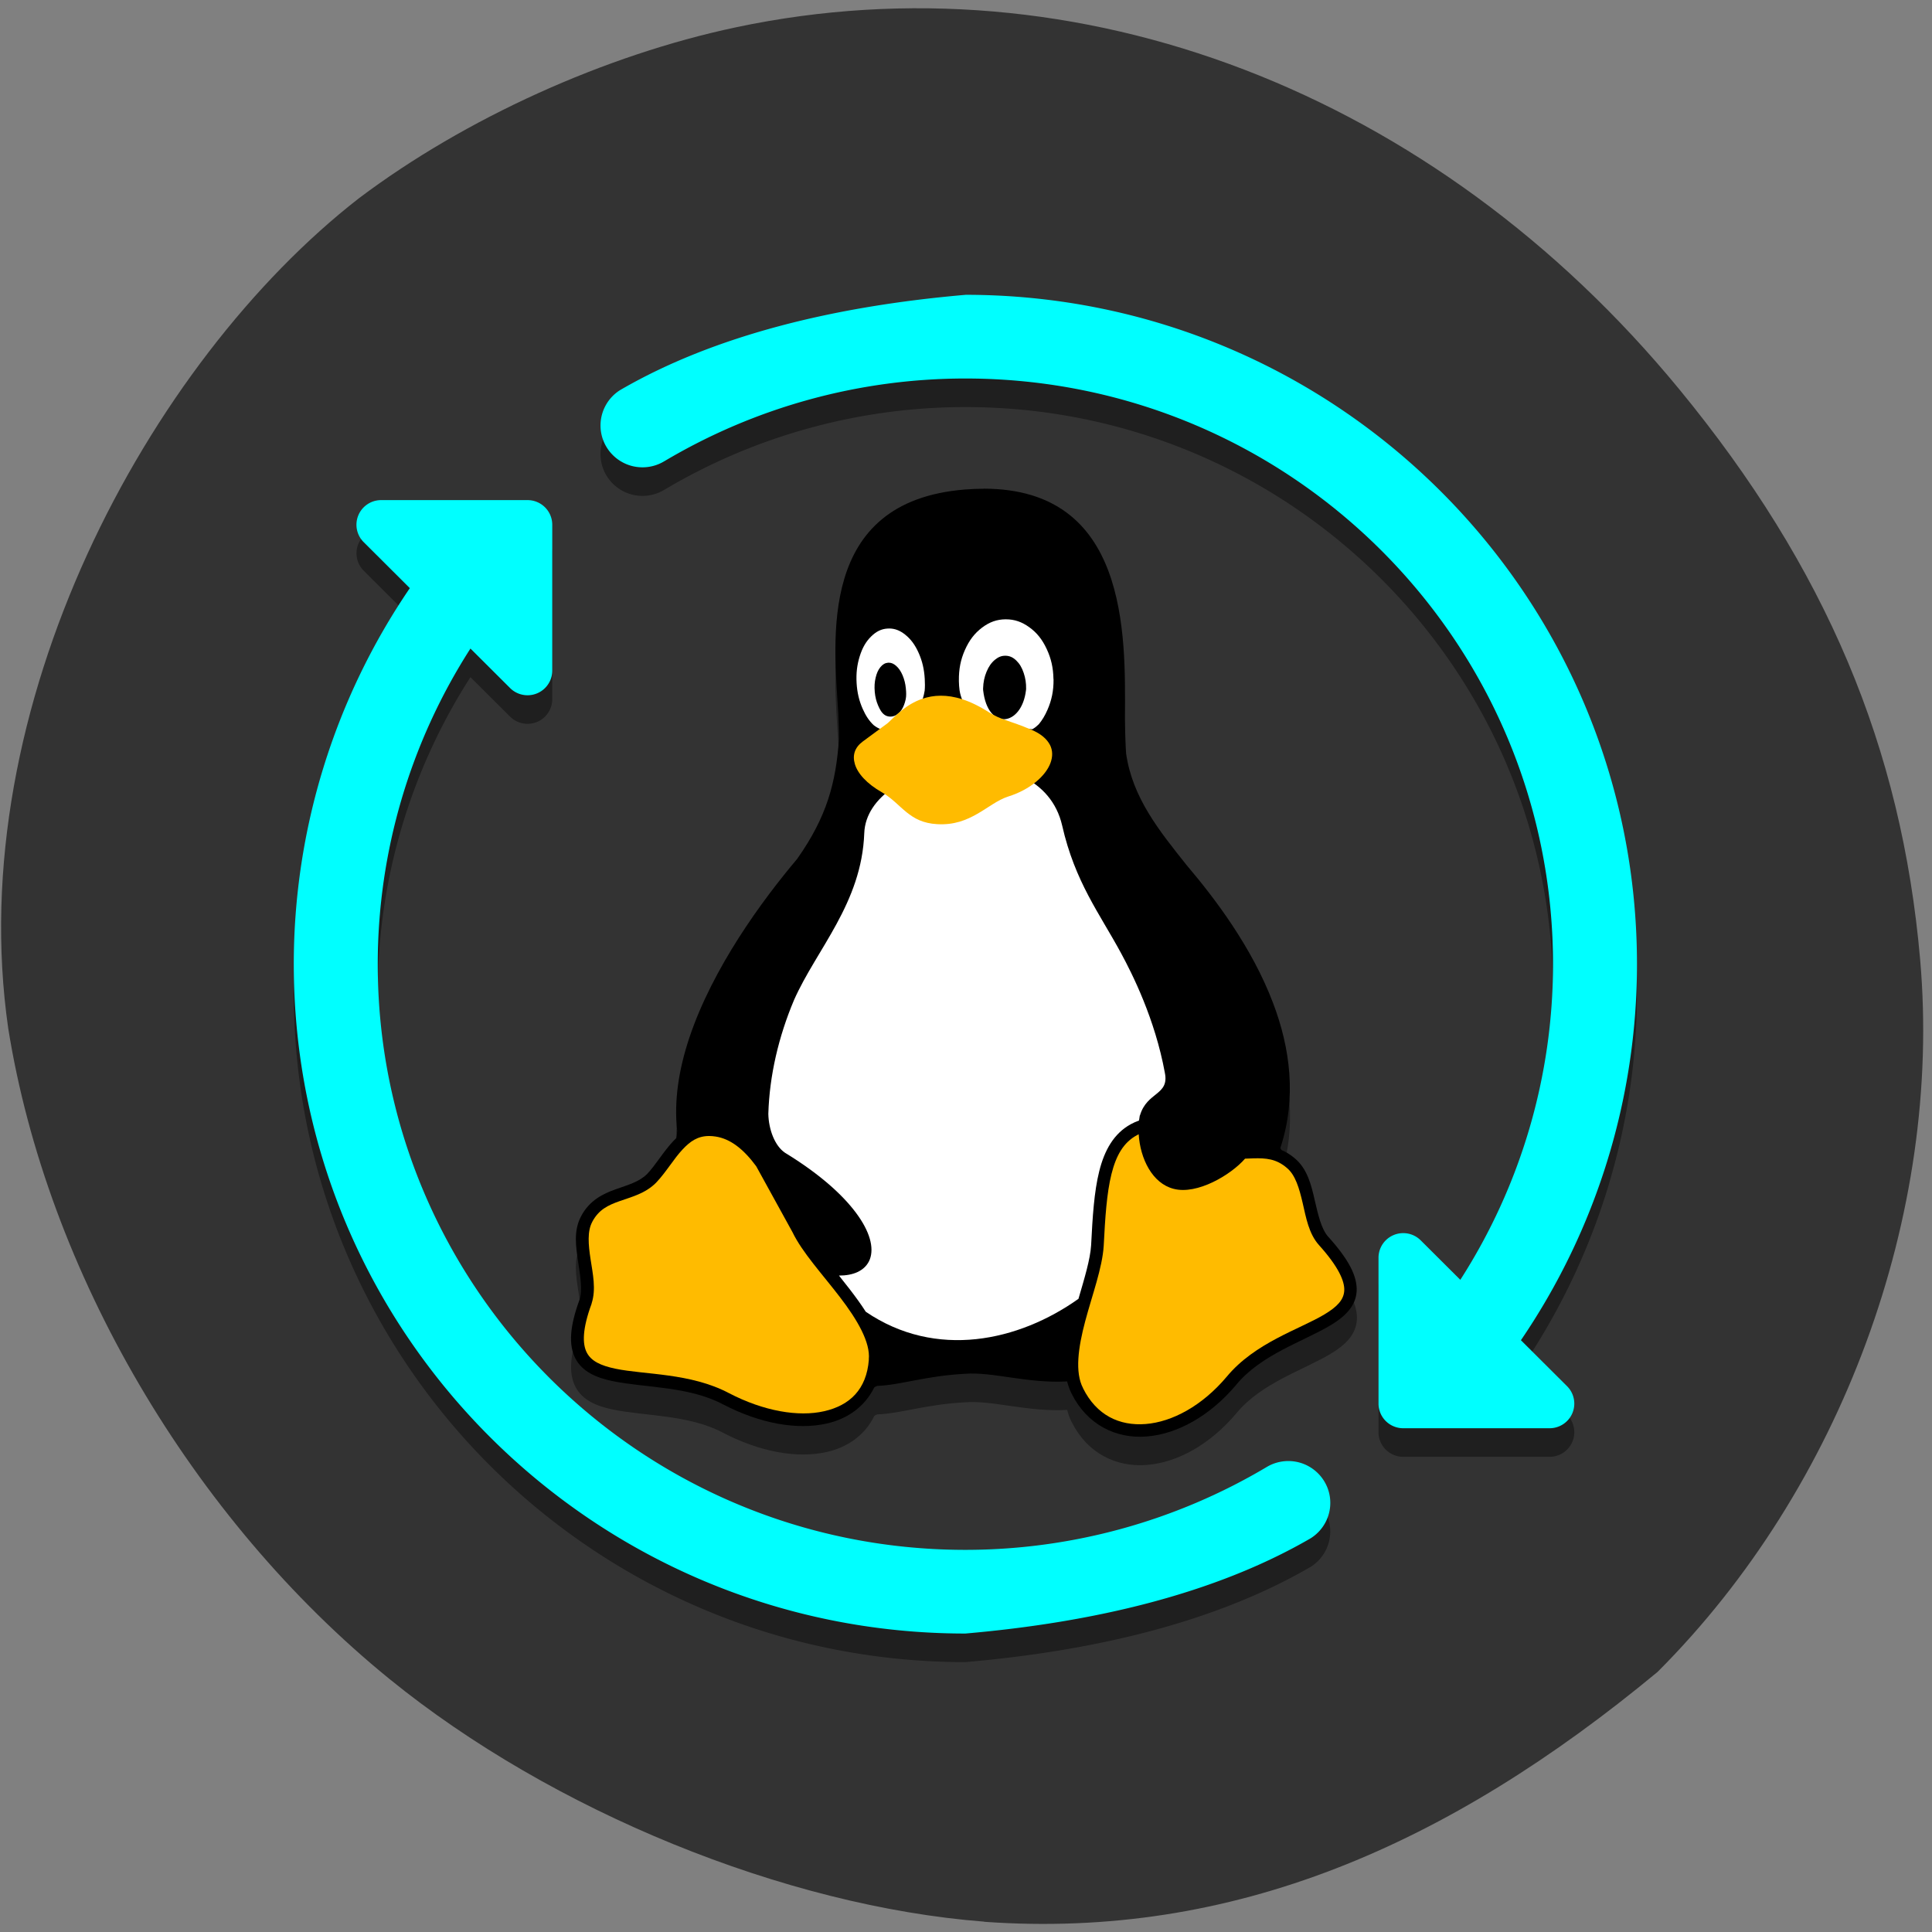 <svg xmlns="http://www.w3.org/2000/svg" viewBox="0 0 256 256"><rect x="0" y="0" width="256" height="256" fill="#808080" stroke="none"/><defs><clipPath><path transform="matrix(15.333 0 0 11.5 415 -125.5)" d="m -24 13 c 0 1.105 -0.672 2 -1.5 2 -0.828 0 -1.5 -0.895 -1.5 -2 0 -1.105 0.672 -2 1.5 -2 0.828 0 1.5 0.895 1.5 2 z"/></clipPath></defs><path d="m 130.42 1050.99 c -26.397 -2.048 -57.29 -14.657 -78.83 -32.17 -26.2 -21.308 -45.35 -53.989 -50.5 -86.2 -6.136 -42.554 18.578 -88.29 46.47 -109.99 14.03 -10.568 32.581 -18.979 49.988 -22.658 45.3 -9.582 92.56 8.559 124.96 47.965 19.418 23.62 29.473 47.43 31.924 75.6 2.939 33.769 -10.415 69.981 -34.795 94.36 -27.743 22.988 -56.27 35.463 -89.22 33.11 z" fill="#333" transform="translate(0 -796.36)"/><g transform="matrix(3.582 0 0 3.57 6.416 6.666)"><g opacity="0.4"><path paint-order="stroke fill markers" transform="scale(0.265)" d="m 128,38.25 c -18.04,1.57 -34.834,5.586 -48.06,13.262 -0.065,0.038 -0.129,0.077 -0.193,0.115 -1.67,1.08 -2.678,2.933 -2.678,4.922 0,3.236 2.623,5.859 5.859,5.859 0.015,0 0.03,0 0.045,0 1.054,-0.009 2.087,-0.301 2.988,-0.848 v 0.004 c 12.711,-7.588 27.24,-11.595 42.04,-11.596 45.3,0 82.03,36.727 82.03,82.03 0,15.696 -4.507,31.03 -12.941,44.21 l -5.529,-5.529 a 3.449,3.449 0 0 0 -2.467,-1.012 3.449,3.449 0 0 0 -3.424,3.447 v 20.434 a 3.449,3.449 0 0 0 3.453,3.447 h 20.426 a 3.449,3.449 0 0 0 2.438,-5.891 l -6.438,-6.438 c 10.539,-15.516 16.201,-33.861 16.201,-52.672 0,-51.777 -41.973,-93.75 -93.75,-93.75 z M 46.45,67.004 a 3.449,3.449 0 0 0 -2.436,5.885 l 6.439,6.439 C 39.914,94.844 34.252,113.189 34.252,132 c 0,51.777 41.973,93.75 93.75,93.75 18.04,-1.57 34.834,-5.586 48.06,-13.262 0.065,-0.038 0.129,-0.077 0.193,-0.115 1.67,-1.08 2.678,-2.933 2.678,-4.922 0,-3.236 -2.623,-5.859 -5.859,-5.859 -0.015,0 -0.03,0 -0.045,0 -1.054,0.009 -2.087,0.301 -2.988,0.848 v -0.004 c -12.711,7.588 -27.24,11.595 -42.04,11.596 -45.3,0 -82.03,-36.727 -82.03,-82.03 0,-15.696 4.507,-31.03 12.941,-44.21 l 5.533,5.533 A 3.449,3.449 0 0 0 70.33,90.882 V 70.456 A 3.449,3.449 0 0 0 66.883,67.009 H 46.449 z" stroke-width="12.03"/><path d="m 34.606 17.332 c -0.226 0 -0.462 0.009 -0.707 0.029 -5.483 0.441 -4.844 5.602 -4.681 8.319 0 0.006 0 0.011 0.001 0.017 0.011 0.274 0.02 0.496 0.024 0.677 0 0 0 0.001 0 0.001 0 0.003 0 0.007 0 0.01 0.002 0.097 0 0.165 -0.001 0.244 -0.114 1.6 -0.439 2.863 -1.537 4.427 -0.003 0.005 -0.007 0.009 -0.01 0.014 -1.298 1.544 -3.124 4.04 -3.989 6.64 -0.384 1.154 -0.575 2.328 -0.448 3.449 -0.006 0.128 -0.016 0.217 -0.033 0.271 -0.035 0.034 -0.071 0.067 -0.104 0.102 -0.381 0.407 -0.663 0.9 -0.977 1.232 -0.293 0.293 -0.711 0.404 -1.17 0.568 -0.459 0.165 -0.963 0.408 -1.269 0.995 -0.001 0.001 -0.001 0.002 -0.002 0.003 -0.144 0.269 -0.191 0.559 -0.191 0.853 0 0.272 0.04 0.548 0.081 0.813 0.084 0.552 0.17 1.074 0.057 1.428 -0.363 0.994 -0.41 1.681 -0.155 2.18 0.257 0.5 0.784 0.72 1.38 0.844 1.192 0.249 2.806 0.187 4.078 0.861 l 0.012 -0.022 c 0 0 0 0 0.001 0.001 l -0.011 0.022 c 1.362 0.712 2.743 0.965 3.844 0.713 0.777 -0.177 1.409 -0.634 1.75 -1.332 0.03 -0.027 0.067 -0.048 0.115 -0.062 0.839 -0.026 1.771 -0.367 3.236 -0.448 1.023 -0.083 2.301 0.361 3.769 0.283 h 0.018 c 0.039 0.16 0.094 0.313 0.171 0.459 0.001 0.001 0.002 0.003 0.003 0.004 0.572 1.144 1.635 1.668 2.768 1.579 1.135 -0.089 2.341 -0.758 3.317 -1.919 l -0.022 -0.019 c 0 0 0.001 -0.001 0.001 -0.001 l 0.022 0.018 c 0.929 -1.127 2.472 -1.594 3.496 -2.211 0.512 -0.308 0.926 -0.695 0.959 -1.256 0.032 -0.561 -0.298 -1.189 -1.055 -2.03 -0.25 -0.282 -0.369 -0.803 -0.496 -1.358 -0.127 -0.555 -0.269 -1.152 -0.725 -1.54 -0.001 -0.001 -0.002 -0.002 -0.003 -0.003 -0.09 -0.079 -0.183 -0.145 -0.276 -0.201 -0.069 -0.041 -0.138 -0.074 -0.207 -0.104 -0.007 -0.006 -0.016 -0.013 -0.022 -0.019 -0.005 -0.005 -0.012 -0.01 -0.016 -0.014 -0.011 -0.013 -0.014 -0.027 -0.019 -0.04 -0.001 -0.004 -0.002 -0.008 -0.004 -0.011 0.611 -1.859 0.363 -3.709 -0.27 -5.382 -0.784 -2.073 -2.153 -3.879 -3.198 -5.115 -1.012 -1.276 -2 -2.497 -2.238 -4.141 -0.019 -0.262 -0.034 -0.695 -0.049 -1.297 0.045 -3.235 0.079 -8.527 -5.217 -8.534 z" stroke-width="0.041"/></g><g transform="scale(0.265)" fill="#0ff" stroke-width="12.03"><path paint-order="stroke fill markers" d="m 46.45 63 a 3.449 3.449 0 0 0 -2.44 5.889 l 6.44 6.441 c -10.538 15.51 -16.2 33.86 -16.2 52.67 0 51.78 41.97 93.75 93.75 93.75 18.04 -1.57 34.83 -5.59 48.06 -13.26 0.07 -0.04 0.13 -0.08 0.2 -0.12 1.67 -1.08 2.68 -2.93 2.68 -4.92 0 -3.23 -2.63 -5.86 -5.86 -5.86 -0.02 0 -0.03 0 -0.05 0 -1.05 0.01 -2.09 0.3 -2.99 0.85 c -12.71 7.58 -27.24 11.59 -42.04 11.59 -45.3 0 -82.03 -36.73 -82.03 -82.03 0 -15.7 4.511 -31.03 12.941 -44.21 l 5.53 5.53 a 3.449 3.449 0 0 0 5.89 -2.44 V 66.45 A 3.449 3.449 0 0 0 66.881 63 H 46.45 z"/><path paint-order="stroke fill markers" d="m 128 34.25 c -18.04 1.57 -34.834 5.586 -48.06 13.262 -0.065 0.038 -0.129 0.077 -0.193 0.115 -1.67 1.08 -2.678 2.933 -2.678 4.922 0 3.236 2.623 5.859 5.859 5.859 0.015 0 0.03 0 0.045 0 1.054 -0.009 2.087 -0.301 2.988 -0.848 v 0.004 c 12.711 -7.588 27.24 -11.595 42.04 -11.596 45.3 0 82.03 36.727 82.03 82.03 0 15.696 -4.507 31.03 -12.941 44.21 l -5.529 -5.529 a 3.449 3.449 0 0 0 -2.467 -1.012 3.449 3.449 0 0 0 -3.424 3.447 v 20.434 a 3.449 3.449 0 0 0 3.453 3.447 h 20.426 a 3.449 3.449 0 0 0 2.438 -5.891 l -6.438 -6.438 c 10.539 -15.516 16.201 -33.861 16.201 -52.672 0 -51.777 -41.973 -93.75 -93.75 -93.75 z"/></g><g transform="matrix(2.424 0 0 2.424 -4.04 33.762)"><g stroke-width="0.017"><path d="m 15.944 -7.215 c -0.093 0 -0.191 0.004 -0.292 0.012 -2.262 0.182 -1.998 2.311 -1.931 3.432 0 0.002 0 0.005 0 0.007 0.005 0.113 0.008 0.204 0.01 0.279 0 0.002 0 0.003 0 0.005 0.001 0.04 0 0.068 0 0.101 -0.047 0.66 -0.181 1.181 -0.634 1.826 -0.001 0.002 -0.003 0.004 -0.004 0.006 c -0.536 0.637 -1.289 1.667 -1.646 2.74 -0.158 0.476 -0.237 0.961 -0.185 1.423 -0.002 0.053 -0.007 0.09 -0.013 0.112 -0.014 0.014 -0.029 0.028 -0.043 0.042 -0.157 0.168 -0.273 0.371 -0.403 0.508 -0.121 0.121 -0.293 0.167 -0.483 0.235 -0.19 0.068 -0.397 0.168 -0.524 0.411 -0.06 0.112 -0.08 0.231 -0.08 0.353 0 0.112 0.017 0.226 0.033 0.336 0.035 0.228 0.07 0.443 0.023 0.589 -0.15 0.41 -0.169 0.693 -0.064 0.899 0.106 0.206 0.323 0.297 0.569 0.348 0.492 0.103 1.158 0.077 1.683 0.355 l 0.005 -0.009 c 0 0 0 0 0 0 l -0.005 0.009 c 0.562 0.294 1.132 0.398 1.586 0.294 0.321 -0.073 0.581 -0.262 0.722 -0.55 0.012 -0.011 0.028 -0.02 0.048 -0.026 0.346 -0.011 0.731 -0.152 1.335 -0.185 0.422 -0.034 0.949 0.149 1.555 0.117 h 0.007 c 0.016 0.066 0.039 0.129 0.07 0.19 0 0.001 0.001 0.001 0.001 0.002 0.236 0.472 0.675 0.688 1.142 0.651 0.468 -0.037 0.966 -0.313 1.368 -0.792 l -0.009 -0.008 c 0 0 0 0 0 0 l 0.009 0.007 c 0.384 -0.465 1.02 -0.658 1.442 -0.912 0.211 -0.127 0.382 -0.287 0.395 -0.518 0.013 -0.231 -0.123 -0.491 -0.435 -0.837 -0.103 -0.116 -0.152 -0.331 -0.205 -0.56 -0.052 -0.229 -0.111 -0.475 -0.299 -0.635 c 0 0 -0.001 -0.001 -0.001 -0.001 c -0.037 -0.032 -0.075 -0.06 -0.114 -0.083 -0.028 -0.017 -0.057 -0.031 -0.085 -0.043 -0.003 -0.003 -0.006 -0.005 -0.009 -0.008 -0.002 -0.002 -0.005 -0.004 -0.006 -0.006 -0.004 -0.006 -0.006 -0.011 -0.008 -0.017 c 0 -0.002 -0.001 -0.003 -0.002 -0.005 0.252 -0.767 0.15 -1.53 -0.112 -2.221 -0.323 -0.855 -0.888 -1.601 -1.319 -2.11 -0.417 -0.526 -0.826 -1.03 -0.923 -1.708 -0.008 -0.108 -0.014 -0.287 -0.02 -0.535 0.018 -1.334 0.033 -3.518 -2.152 -3.521 z"/><g fill="#fb0"><path d="m 21.442 5.064 c -0.008 0.143 -0.112 0.249 -0.303 0.364 -0.382 0.23 -1.059 0.431 -1.491 0.954 -0.375 0.447 -0.833 0.692 -1.236 0.724 -0.403 0.032 -0.751 -0.135 -0.956 -0.547 v -0.002 c -0.127 -0.242 -0.074 -0.624 0.033 -1.026 0.107 -0.403 0.261 -0.816 0.282 -1.152 c 0.022 -0.432 0.046 -0.808 0.118 -1.098 0.072 -0.29 0.186 -0.487 0.388 -0.597 0.009 -0.005 0.019 -0.01 0.028 -0.015 0.023 0.373 0.207 0.753 0.534 0.836 0.357 0.094 0.872 -0.212 1.089 -0.462 0.043 -0.002 0.086 -0.004 0.127 -0.005 0.191 -0.005 0.35 0.006 0.514 0.149 0.127 0.107 0.186 0.308 0.238 0.533 0.052 0.225 0.093 0.47 0.248 0.645 0.299 0.332 0.395 0.555 0.387 0.698 z"/><path d="M 14.187,6.12 V 6.121 6.122 C 14.152,6.575 13.897,6.821 13.505,6.91 13.113,7 12.582,6.91 12.052,6.633 11.465,6.322 10.767,6.353 10.319,6.259 10.095,6.212 9.949,6.142 9.882,6.011 9.815,5.88 9.813,5.652 9.956,5.264 V 5.262 5.26 C 10.027,5.043 9.974,4.805 9.94,4.581 9.906,4.358 9.889,4.155 9.965,4.013 V 4.012 C 10.063,3.824 10.206,3.756 10.384,3.693 10.562,3.629 10.773,3.579 10.939,3.412 11.095,3.248 11.21,3.044 11.346,2.9 c 0.114,-0.122 0.228,-0.203 0.4,-0.204 0.002,0 0.004,0 0.006,0 0.03,0 0.062,0.003 0.096,0.008 0.228,0.035 0.428,0.194 0.62,0.455 l 0.554,1.01 c 0.148,0.309 0.459,0.647 0.723,0.993 0.264,0.345 0.468,0.692 0.441,0.957 z"/></g><path d="M 18.322,2.38 C 18.317,2.406 18.313,2.432 18.31,2.459 18.268,2.474 18.227,2.492 18.185,2.515 17.924,2.658 17.782,2.917 17.703,3.235 17.624,3.552 17.601,3.936 17.579,4.368 17.566,4.585 17.476,4.879 17.386,5.189 16.476,5.838 15.213,6.12 14.14,5.387 14.067,5.272 13.984,5.158 13.898,5.046 13.843,4.974 13.787,4.903 13.731,4.833 c 0.11,0 0.204,-0.018 0.279,-0.052 0.094,-0.043 0.16,-0.111 0.193,-0.199 0.065,-0.176 0,-0.424 -0.21,-0.707 C 13.784,3.592 13.429,3.272 12.908,2.953 12.751,2.847 12.658,2.595 12.653,2.357 12.67,1.771 12.81,1.173 13.045,0.614 c 0.342,-0.776 1.033,-1.482 1.072,-2.555 0.041,-1.13 2.689,-1.563 3.02,-0.117 0.196,0.865 0.571,1.346 0.898,1.953 0.174,0.322 0.519,1.01 0.669,1.832 0.071,0.349 -0.273,0.288 -0.38,0.655 z" fill="#fff"/></g><g transform="scale(0.265)" fill="#fff" stroke-width="0.064"><path d="m 54.703 -19.15 c -0.028 0 -0.056 0.001 -0.084 0.002 -0.361 0.019 -0.66 0.168 -0.957 0.463 -0.297 0.294 -0.501 0.651 -0.654 1.146 -0.153 0.495 -0.209 0.973 -0.178 1.529 v 0.006 c 0.033 0.556 0.144 1.027 0.352 1.498 0.175 0.398 0.376 0.701 0.633 0.941 0.27 0.214 0.575 0.323 0.879 0.324 0.886 0.003 1.848 -0.994 2.057 -2.322 0.019 -0.213 0.018 -0.433 0.004 -0.666 v -0.004 c -0.031 -0.556 -0.14 -1.029 -0.348 -1.5 -0.207 -0.471 -0.456 -0.805 -0.783 -1.066 -0.302 -0.241 -0.593 -0.351 -0.92 -0.352 z m -0.023 1.975 c 0.147 -0.001 0.279 0.054 0.42 0.176 0.155 0.134 0.275 0.309 0.381 0.557 0.099 0.238 0.158 0.473 0.186 0.754 0 0.012 0 0.022 0.002 0.033 0.018 0.17 0.029 0.403 -0.01 0.588 -0.223 1.049 -0.898 1.128 -1.215 0.908 -0.169 -0.117 -0.275 -0.308 -0.379 -0.553 -0.101 -0.238 -0.16 -0.474 -0.188 -0.758 0 -0.012 -0.002 -0.02 -0.002 -0.031 -0.025 -0.292 -0.011 -0.548 0.051 -0.807 0.061 -0.26 0.148 -0.456 0.277 -0.613 0.13 -0.158 0.267 -0.238 0.432 -0.252 0.016 -0.001 0.031 -0.002 0.045 -0.002 z"/><path d="m 61.41 -19.682 c -0.502 0.005 -0.926 0.155 -1.357 0.482 -0.431 0.328 -0.739 0.732 -0.986 1.293 -0.247 0.56 -0.353 1.112 -0.346 1.756 v 0.049 c 0.004 0.182 0.016 0.355 0.039 0.523 0.066 0.457 0.282 0.814 0.424 1.221 2.31 0.723 0.817 1.023 3.777 1.023 0.238 -0.145 0.252 -0.192 0.367 -0.29 0.193 -0.233 0.353 -0.502 0.492 -0.822 0.245 -0.561 0.357 -1.11 0.352 -1.756 -0.005 -0.017 -0.006 -0.03 -0.006 -0.047 -0.012 -0.629 -0.131 -1.159 -0.381 -1.701 -0.255 -0.556 -0.57 -0.955 -1.01 -1.273 -0.432 -0.313 -0.853 -0.457 -1.344 -0.457 z m -0.023 2.105 c 0.011 0 0.022 -0.001 0.033 0 0.229 0.008 0.418 0.093 0.609 0.279 0.191 0.186 0.322 0.409 0.426 0.721 0.099 0.297 0.144 0.587 0.137 0.926 -0.001 0.026 -0.005 0.049 -0.008 0.072 -0.247 2.074 -2.196 2.375 -2.465 0 -0.008 -0.042 -0.003 -0.079 -0.004 -0.117 0.012 -0.356 0.074 -0.655 0.199 -0.957 0.125 -0.302 0.276 -0.518 0.479 -0.688 0.193 -0.161 0.379 -0.236 0.594 -0.236 z"/></g><path d="m 16.95 -3.294 c -0.045 -0.087 -0.135 -0.17 -0.29 -0.234 -0.323 -0.138 -0.462 -0.148 -0.642 -0.265 -0.292 -0.188 -0.534 -0.254 -0.734 -0.253 -0.105 0 -0.199 0.019 -0.283 0.048 -0.245 0.084 -0.407 0.26 -0.509 0.356 -0.02 0.02 -0.046 0.037 -0.108 0.083 -0.063 0.046 -0.157 0.115 -0.292 0.216 -0.12 0.09 -0.159 0.208 -0.118 0.345 0.041 0.138 0.174 0.296 0.417 0.434 0.151 0.089 0.254 0.208 0.372 0.303 0.059 0.047 0.121 0.09 0.196 0.122 0.075 0.032 0.162 0.054 0.271 0.06 0.257 0.015 0.445 -0.062 0.612 -0.158 0.167 -0.095 0.308 -0.212 0.471 -0.265 0.333 -0.104 0.571 -0.314 0.645 -0.512 0.037 -0.1 0.036 -0.194 -0.008 -0.281 z" fill="#fb0" stroke-width="0.017"/></g></g></svg>